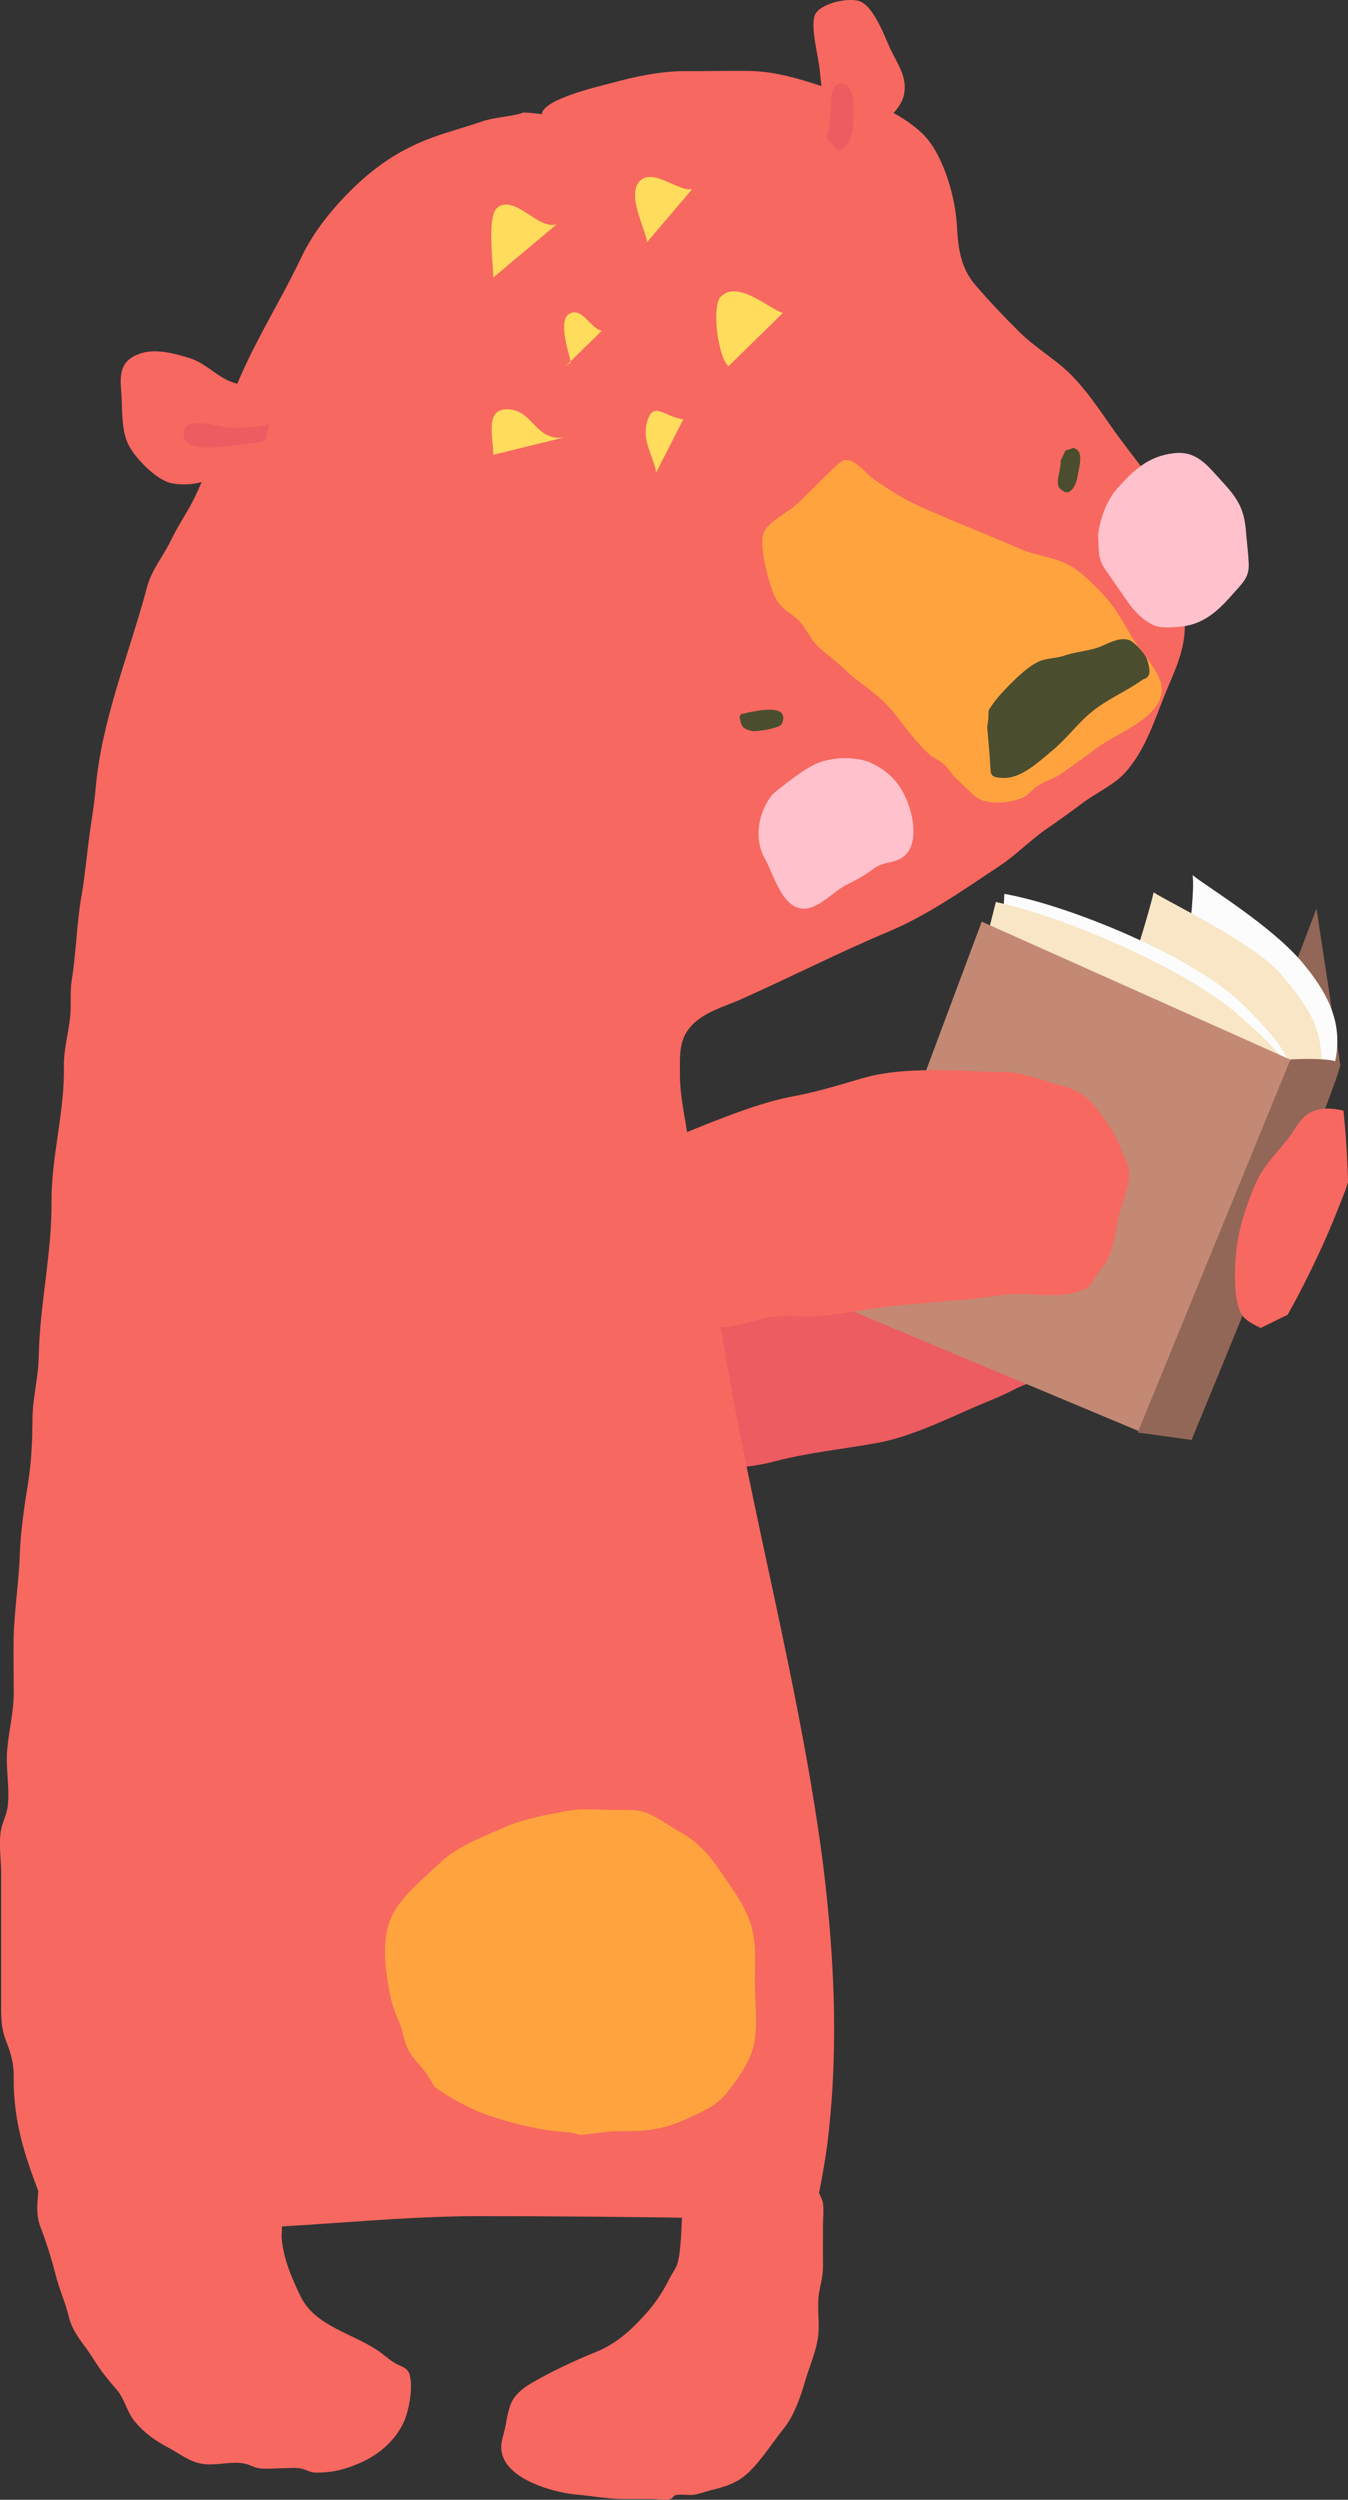 <svg xmlns="http://www.w3.org/2000/svg" width="582.7" height="1080" viewBox="0 0 582.7 1080"><rect x="0" y="0" width="582.7" height="1080" fill="#333333" stroke="none"/><g id="a"/><g id="b"><g id="c"><g id="d"><path d="M305.2 627.98c-1.24 10.27 24.35 4.82 29.75 3.39 14.41-3.83 29.61-5.29 44.33-7.99 13.52-2.47 27.53-9.13 40.15-14.67 6.17-2.71 12.44-4.99 18.28-8.06 4.58-2.4 10.21-4.12 14.79-6.51 6.97-3.64 14.03-7.23 21.13-10.71 11.1-5.43 24.2-9.7 31.71-19.85-3.3-6.25-16.32-6.05-22.47-7.29-12.18-2.46-24.85-6.74-37.2-8.14-13.44-1.52-26.31-3.48-40.49-2.79-9.12.44-17.75 5.46-26.65 7.45-12.34 2.76-23.59 8.91-36.06 12.02-23.53 5.88-46.45 14.52-69.59 21.07-.7 3.36-.24 6.75-.29 10.18l32.6 31.91z" fill="#ec5c60"/><path d="M511.33 245.17c.29-23.68-15.37-39.29-28.55-57.49-7.03-9.71-14.03-21.08-23.22-28.92-6.13-5.23-12.94-9.44-18.86-15.28-6.5-6.41-13.1-13.39-19.04-20.28-6.5-7.54-7.52-16.28-8.02-25.74-.61-11.48-5.27-28.6-13.06-37.76-6.51-7.65-20.64-14.96-30.44-17.75-14.9-4.26-30.07-11-45.76-11.28-9.22-.16-18.47.13-27.7.06-10.78-.08-22.19 2.33-32.64 5.21-4.72 1.31-29.22 6.76-29.86 13.4.0.0-8.46-1.19-8.61-.45-5.88 1.72-11.6 1.62-17.82 3.78-6.75 2.34-13.72 4.14-20.43 6.58-13.67 4.97-24.36 12.01-34.64 22-8.78 8.53-17.14 18.81-22.35 29.78-8.09 17.04-18.29 33.36-25.95 50.57-7.77 17.45-11.84 36.03-20.23 53.31-3.09 6.36-7.21 12.16-10.27 18.55-3.25 6.77-8.33 12.72-10.25 19.96-7.77 29.22-19.78 57.51-22.35 87.81-.56 6.54-1.75 13.26-2.64 19.8-1.16 8.57-1.9 17.37-3.39 25.85-2.15 12.26-2.26 24.34-4.24 36.63-.74 4.59-.29 8.88-.52 13.5-.41 8.22-3.01 15.46-2.87 23.86.34 19.71-5.48 38.81-5.35 58.43.15 22.53-5.09 44.17-5.52 66.74-.17 9.17-2.63 17.79-2.7 26.9-.08 10.11-.44 18.8-2.06 28.73-1.55 9.48-3.1 20.28-3.42 29.84-.41 12.4-2.47 24.42-2.67 36.76-.12 7.43.02 14.89.05 22.33.04 9.2-2.09 16.51-2.85 25.49-.66 7.91 1.12 16.08.28 23.98-.42 3.9-2.34 7.08-3 10.9-.99 5.78.14 12.67.14 18.56.0 18.03.0 36.06.0 54.08.0 6.6-.35 11.87 2.05 18.03 2.17 5.58 3.44 9.74 3.37 15.9-.16 15.17 3 28.2 8.17 42.46 1.55 4.29 3.28 8.77 4.92 13.32 4.79.59 9.35 2.02 13.67 4.28 5.85 1.82 11.85 3.17 17.9 4.19.62.06 1.25.13 1.87.19 26.35 2.38 52.96.98 79.3-.7 25.17-1.61 50.32-3.84 75.56-3.83 34.23.02 68.46.33 102.69.93 13.79.24 27.58.53 41.37.87 2.58-10.6 4.61-21.32 6.14-32.11 1.08-8.62 1.87-17.28 2.36-25.96 1.9-33.59-.39-67.28-4.73-100.61-3.66-26.64-8.57-53.09-13.94-79.43-9.6-47.07-20.79-93.85-28.48-141.29-1.66-10.23-3.19-20.52-4.39-30.85-.79-3.82-1.54-7.63-2.24-11.44-2.89-15.61-6.62-31.25-8.87-46.87-1.29-8.97-3.38-17.51-3.32-26.55.05-7.8-.77-15.26 5.37-21.4 5.84-5.85 13.76-7.77 21.07-11.03 21.36-9.54 42.33-20.22 63.97-29.32 17.18-7.22 33.53-18.86 48.3-28.66 6.44-4.27 13.15-11.1 20.24-15.96 5.11-3.5 10.18-7.15 15.17-10.89 5.58-4.18 13.61-7.89 18.15-12.89 9.34-10.27 13.03-23.65 18.22-36.04 2.73-6.53 5.68-12.87 7.01-19.81 1.94-10.14-.24-22.56-.11-32.96z" fill="#f76860"/><g><path d="M515.07 622.11 488.34 604.28 569.08 392.54 579.37 460.22 515.07 622.11z" fill="#926757"/><path d="M574.46 467.71c7.73-20.53 2.67-34.65-11.02-51.3-13.2-16.05-41.22-32.98-47.96-38.32 1.02 4.55-1.28 24.27-1.28 24.27.0.0 51.99 65.77 55.43 64.83l4.83.51z" fill="#fcfcfc"/><path d="M570.51 468.82c2.65-21.79-2.34-30.54-16.08-47.15-11.63-14.05-48.4-31.34-55.75-36.13-1.77 7.9-7.51 26.06-7.51 26.06.0.0 70.31 61.06 73.62 59.85l5.73-2.63z" fill="#f8e6c6"/><path d="M559.12 470.33c1.77-13.35-12.39-26.72-21.54-35.97-20.42-20.63-75.08-43.18-103.42-48.17l-1.2 21.78 126.17 62.37z" fill="#fcfcfc"/><path d="M559.89 472.16c.73-12.28-13.91-24.01-23.86-33.07-22.19-20.2-76.61-43.28-105.55-49.39l-4.56 18.06 133.97 64.4z" fill="#f8e6c6"/><path d="M494.79 619.34 362.38 563.91 424.38 398.18 558.15 457.97 494.79 619.34z" fill="#c38974"/><path d="M491.81 618.89l23.25 3.23s62.52-151.11 64.3-161.89c.63-3.8-21.53-2.52-21.53-2.52l-66.03 161.19z" fill="#926757"/></g><path d="M544.9 573.75c3.9-1.91 7.8-3.82 11.7-5.72 6.47-11.49 12.25-23.36 17.54-35.43 2.64-6.24 5.17-12.52 7.61-18.84.31-1.03.63-2.05.95-3.08-.22-10.29-.91-20.58-1.95-30.83-3.33-.8-6.8-1.18-9.77-.68-8.29 1.39-9.93 7.34-14.54 13.19-5.66 7.17-10.65 11.59-14.24 20.27-3 7.26-5.66 14.94-7.05 22.64-1.48 8.16-2.71 27.7 2.25 33.55 1.79 2.11 4.93 3.61 7.5 4.94z" fill="#f76860"/><path d="M121.43 604.69c12.87-8.36 18.18-25.14 29.18-35.85 8.64-8.41 17.83-16.07 28.38-22.13 9.15-5.26 15.36-12.08 23.59-18.35 8.62-6.57 19.97-10.28 29.4-15.79 13.66-7.98 29.2-9.31 43.8-14.93 12.89-4.96 25.63-10.56 38.47-15.36 9.5-3.55 18.77-6.78 28.67-8.64 10.47-1.97 19.61-4.8 29.82-7.78 19.18-5.59 42.44-2.84 61.6-2.69 8.12.06 16.82 3.91 24.68 5.92 11.63 2.96 14.73 9.29 21.26 18.61 3.21 4.58 3.89 8.79 6.45 13.75 3.52 6.82-.49 14.35-2.51 21.67-1.79 6.5-2.54 15.76-5.82 21.62-1.28 2.29-3.3 4.52-4.76 6.73-2.84 4.26-2.13 4.99-7.81 6.66-8.39 2.47-15.81 1.07-24.44.97-8.57-.1-16.99 1.91-25.54 2.53-9.29.67-18.53 1.6-27.81 2.37-12.99 1.08-25.82 4.67-38.86 4.79-5.55.05-10.5-.66-16.13.23-6.77 1.08-12.78 3.74-19.62 4.4-12.35 1.19-21.85 7.45-33.6 10.95-22.53 6.69-45.69 10.05-68.28 16.38-16.57 4.64-30.27 15.15-45.19 22.58-5.57 2.77-11.35 6.4-16.8 9.44-4.31 2.4-11.1 6.04-11.38 11.56l-16.75-39.62z" fill="#f76860"/><path d="M114.83 190.73c1.35-8.47 3.77-16.8 6.45-25.03-6.36 1.98-16.19 1.05-20.48-.41-7.02-2.39-11.91-8.46-18.82-10.57-5.9-1.8-14.12-4.21-20.81-2.15-8.51 2.61-9.51 8-8.81 15.87.67 7.47-.19 16.82 3.11 23.58 2.88 5.9 12.27 15.52 18.73 16.76 9.1 1.74 17.8-1.14 25.09-6.37 4.02-2.89 8.9-5.42 12.62-8.58 1.19-1.01 2.04-2.11 2.92-3.1z" fill="#f76860"/><path d="M114.97 189.88c.38-2.24.83-4.47 1.33-6.69-5.68 1.57-12.89 1.75-16.52 1.63-4.53-.15-20.94-5.92-20.44 2.79.54 9.41 20.52 4.64 26.26 4.22 4.02-.29 6.41-.4 9.37-1.94z" fill="#ec5c60"/><path d="M344.61 67.61c6.46 7.33 11.5-10.57 11.69-14.72.32-7.24-1.34-15.18-1.94-22.42-.48-5.78-4.1-18.53-2.16-23.84 1.8-4.92 13.73-7.74 18.99-6.23 6.23 1.8 10.92 14.66 13.42 20.15 3.11 6.86 8.04 12.87 6.02 20.9-1.77 7.04-10.62 13.09-16.21 16.32-5.58 3.23-10.94 8.78-16.87 11.32l-12.93-1.49z" fill="#f76860"/><path d="M362.28 65.2c4.94-1.47 6.07-6.45 6.46-12.08.28-4.05 1.48-15.73-4.36-16.95-5.9-1.24-4.85 7.75-5.33 11.99-.63 5.45.15 8.94-2.22 10.53 1.65 2.28 3.48 4.44 5.45 6.51z" fill="#ec5c60"/><path d="M362.88 200.18c4.4-5.01 11.17 4.23 14.72 6.77 6.29 4.5 13.6 9.03 20.8 12.21 14.38 6.36 28.32 11.76 42.42 17.9 6.9 3 14.48 3.51 21.13 6.99 5.36 2.81 12.43 9.96 16.59 14.67 4.69 5.31 8.34 12.83 12.1 18.6 3.32 5.1 8.62 10.75 10.7 16.32 5.59 14.97-18.01 22.41-27.63 29.83-4.89 3.77-9.79 7.08-14.59 10.55-3.13 2.27-6.52 3.13-9.96 5.12-2.56 1.48-4.95 4.75-7.65 5.75-5.67 2.11-15.11 3.12-19.99-.86-2.91-2.37-5.59-5.33-8.33-7.83-1.87-1.7-3.11-4.09-4.97-5.8-1.93-1.78-4.15-2.54-6.18-4.26-5.63-4.77-11.49-13.06-16.23-18.92-6.11-7.54-14.31-11.76-21.05-18.36-3.38-3.31-7.2-5.98-10.66-9.09-3.7-3.33-5.37-7.93-8.64-11.49-1.95-2.12-4.78-3.59-6.87-5.6-3.14-3.01-3.86-5.03-5.22-8.99-1.62-4.69-5.65-19.2-2.9-24.29 1.83-3.38 8.5-7.52 11.68-9.68 3.74-2.54 20.07-19.99 20.75-19.55z" fill="#ffa33f"/><path d="M495.48 284.08c-1.2-2.3-5.3-7-7.68-7.65-4.84-1.33-9.79 2.36-13.92 3.57-4.7 1.38-9.17 1.7-13.82 3.26-4.44 1.48-8.32.84-12.54 3.31-3.73 2.19-7.14 5.36-10.19 8.38-3.21 3.17-6.26 6.43-8.79 10.07-.45.64-.86 1.37-1.26 2.14.12 2.24-.1 4.47-.5 6.68-.02.11-.03.21-.05.32.41 4.94.92 9.88 1.23 14.82.37 5.95-.3 6.84 5.64 7.13 7.74.37 15.41-7 21.09-11.67 6.46-5.31 11.1-11.94 17.53-17.12 6.55-5.29 14.48-8.57 21.09-13.25 2.06-1.46 2.52-.54 3.45-2.92.54-1.39-.58-5.72-1.28-7.06z" fill="#4a4e2f"/><path d="M352.27 330.18c6.84-3.23 17.75-3.56 24.3-.54 8.85 4.08 13.96 10.58 16.8 19.98 1.93 6.39 3.07 17-3.67 21.11-3.63 2.21-8.04 1.62-11.93 4.5-4.36 3.23-7.36 4.79-12.21 7.24-6.03 3.05-13.2 12.21-20.8 9.66-7.43-2.49-10.75-15.2-14.18-21.25-4.84-8.55-2.84-20.23 3.53-27.86.0.0 11.39-9.64 18.16-12.83z" fill="#ffc1cc"/><path d="M483.17 210.79c6.84-7.61 13.24-13.78 24.44-15.01 9.77-1.08 14.37 5.42 20.51 12.08 6.82 7.41 9.7 11.8 10.48 21.81.35 4.55.98 9.14 1.18 13.7.28 6.19-2.63 8.43-6.67 13.06-6.94 7.94-13.36 13.86-24.42 14.46-4.82.26-8.12.71-12.4-2.08-5.39-3.51-8.13-7.73-11.6-12.78-2.25-3.27-4.63-6.76-7-10.11-3.48-4.9-2.55-8.93-3.03-14.97.0.0 1.19-12.02 8.52-20.18z" fill="#ffc1cc"/><path d="M465.75 194.45c-.51-.42-1.11-.74-1.74-.97-.56.23-1.12.46-1.69.66-.48.17-.98.29-1.49.39-.08.04-.17.07-.25.11-.26.59-.54 1.16-.83 1.74-.42.91-.85 1.82-1.29 2.72.42 2.89-2.4 9.46-.56 11.6 4.72 5.48 7.45-1.85 7.93-5 .49-3.16 2.34-9.22-.1-11.25z" fill="#4a4e2f"/><path d="M320.27 308.55c-.16.42-.36.83-.56 1.22-.02.03-.04.06-.06.1.83 2.88.37 5.04 5.69 5.98 1.7.3 11.82-1.19 12.61-3.07 3.91-9.21-10.95-5.83-17.68-4.22z" fill="#4a4e2f"/><g><path d="M244.51 158.2l2.28-1.59c-.94-4.38-6.13-19.16-.03-21.36 5.42-1.96 8.39 6.65 13.4 7.64l-15.65 15.31z" fill="#ffdc5c"/><path d="M279.72 104.6c-.75-5.71-8.79-20.22-3.32-26.22 5.72-6.28 17.16 4.85 22.88 3.25l-19.56 22.97z" fill="#ffdc5c"/><path d="M314.93 158.2c-4.42-3.3-7.55-25.85-3.32-30.05 7.38-7.33 20.74 5.2 26.79 7.08l-23.47 22.97z" fill="#ffdc5c"/><path d="M213.22 119.91c0-6.45-3.01-27.28 2.15-30.51 7.86-4.91 16.95 9.79 25.23 7.54l-27.39 22.97z" fill="#ffdc5c"/><path d="M283.64 204.14c-1.19-7.28-6.06-13.27-4.08-21.23 2.59-10.41 7.36-2.76 15.82-1.75l-11.74 22.97z" fill="#ffdc5c"/><path d="M213.22 196.49c.08-7.71-4.26-21.22 7.84-19.51 9.68 1.37 10.93 14.2 23.46 11.85l-31.3 7.66z" fill="#ffdc5c"/></g><path d="M15.48 933.3c3.76 8.75-1.64 19.22 1.9 28.52 2.6 6.83 4.87 13.81 6.65 20.93 1.58 6.31 4.22 11.91 5.68 18.04 1.77 7.41 6.59 11.8 10.47 18.06 3.1 5 6.14 8.91 9.98 13.21 3.82 4.29 4.52 9.87 8.23 14.28 4.07 4.83 8.66 8.1 14.16 11 5.19 2.74 9.36 6.35 15.12 7.18 5.83.84 12.43-1.34 18.17-.12 2.62.56 3.75 1.66 6.54 2.02 3.05.39 6.47-.04 9.55-.04 2.63.0 5.85-.43 8.39.16 2.72.64 3.5 1.77 6.82 1.73 7.02-.08 11.62-1.32 18.07-4.01 9.07-3.77 17.45-11.29 20.41-20.7 1.51-4.8 2.75-11.99 1.57-17.15-.77-3.38-3.06-3.65-5.85-5.13-2.98-1.59-5.28-3.91-8.01-5.75-11.33-7.62-27.06-10.57-33.33-23.3-3.78-7.68-7.32-16.06-8.19-24.66-.31-3.04.45-6.08-.05-9.15-.43-2.61-1.55-4.97-1.84-7.61-.33-3.03-1.1-9.66 3.9-8l-108.36-9.51z" fill="#f76860"/><path d="M294.93 956.11c-.34 3.07-.36 17.14-2.27 22.34-.64 1.75-2.54 4.46-3.43 6.28-2.28 4.67-5.47 9.62-8.98 13.67-6.26 7.23-13.3 13.97-22.41 17.64-9.28 3.75-18.84 8.21-27.52 13.21-4.18 2.41-7.93 5.32-9.55 9.48-.81 2.07-1.62 5.42-1.93 7.68-.44 3.09-1.39 5.51-1.95 8.55-2.77 15.12 21.63 21.88 32.46 22.81 6.91.59 13.32 1.9 20.4 1.91 4.13.0 8.25-.03 12.38.0 2.03.0 5.53.66 7.42.1 1.22-.36 1.52-1.63 2.68-1.84 2.45-.44 4.96.19 7.45-.09 2.55-.29 5.13-1.36 7.6-1.97 6.14-1.52 11.4-3.04 16.16-7.57 5.89-5.6 10.27-12.76 15.31-19.05 4.69-5.85 7.31-13.86 9.41-20.97 2.15-7.29 5.55-14.23 5.72-21.92.1-4.35-.38-8.79-.12-13.13.3-4.97 2.04-8.85 1.99-13.9-.05-5.84.0-11.69.0-17.53.0-3.1.39-6.47.04-9.55-.31-2.73-2.16-4.48-2.31-7.19-.51-.12-1.02-.25-1.53-.37l-57.03 11.41z" fill="#f76860"/><path d="M326.3 856.2c0-9.27.93-17.97-2.38-26.69-3.1-8.15-7.95-14.27-12.82-21.44-4.83-7.12-9.55-12.34-17.12-16.57-4.46-2.5-8.56-5.65-13.25-7.75-4.71-2.1-8.88-1.81-13.87-1.76-7.15.08-14.86-.93-21.88.42-8.91 1.72-18.57 3.36-26.99 7.08-9.48 4.19-20.02 8.03-27.68 15.26-6.68 6.3-15.45 13.37-20.08 21.39-4.93 8.53-4.18 20.6-2.68 29.82 1.1 6.72 2.02 11.09 4.83 17.27 1.95 4.29 2.13 9.04 4.55 13.14 2.48 4.2 6.31 7.34 8.8 11.62.69 1.19 1.38 2.4 2.08 3.6 5.73 4.11 11.89 7.54 18.32 10.43 10.19 4.05 20.85 6.82 31.69 8.47 2.24.26 4.49.48 6.74.64 2.28.17 4.38.58 6.35 1.28 5.61-.53 11.07-1.68 16.84-1.65 10.04.06 17.97-.38 27.2-4.52 6.64-2.98 14.33-5.92 19-11.77 5.18-6.49 10.75-14.09 12.21-22.46 1.41-8.11.15-17.58.15-25.81z" fill="#ffa33f"/></g></g></g></svg>